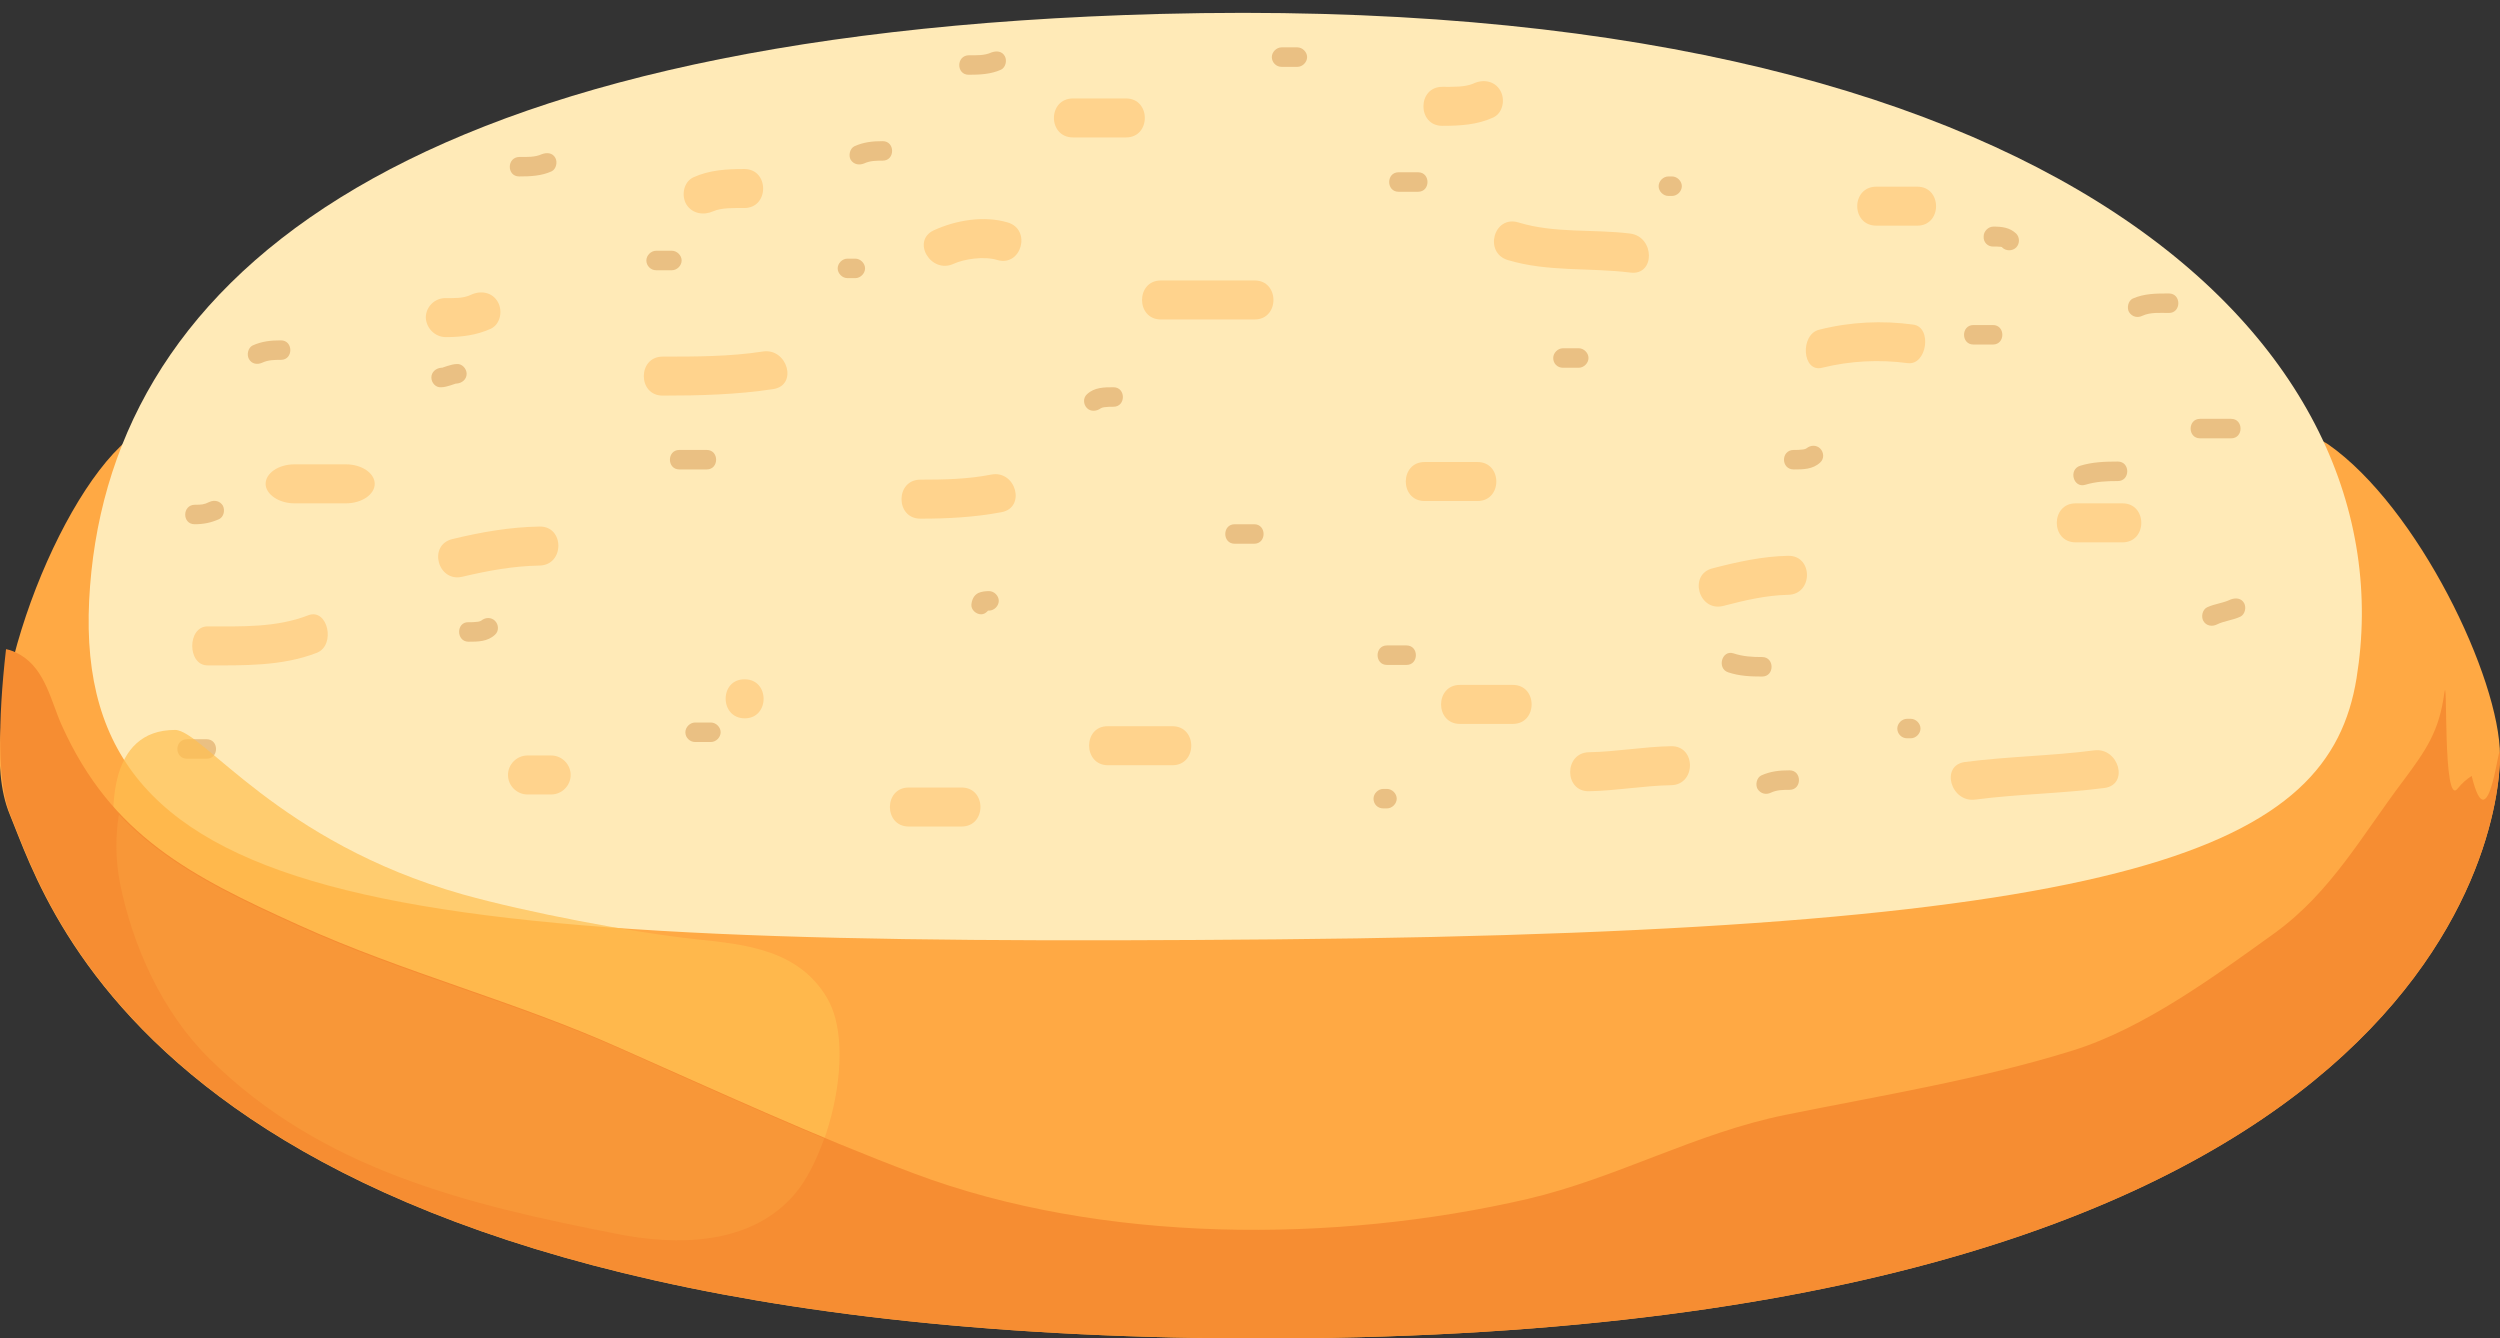 <?xml version="1.0" encoding="utf-8"?>
<!-- Generator: Adobe Illustrator 26.0.1, SVG Export Plug-In . SVG Version: 6.00 Build 0)  -->
<svg version="1.1" id="Layer_1" xmlns="http://www.w3.org/2000/svg" xmlns:xlink="http://www.w3.org/1999/xlink" x="0px" y="0px"
	 viewBox="0 0 538.4 288.2" style="enable-background:new 0 0 538.4 288.2;" xml:space="preserve">
<rect x="0" y="0" width="538.4" height="288.2" fill="#333333" stroke="none"/>
<style type="text/css">
	.st0{fill:#FFA944;}
	.st1{fill:#FFEAB7;}
	.st2{fill:#FFD38D;}
	.st3{fill:#EAC083;}
	.st4{opacity:0.7;fill:#FFC050;enable-background:new    ;}
	.st5{fill:#F68D32;}
	.st6{opacity:0.2;fill:#FFC050;enable-background:new    ;}
</style>
<g>
	<path class="st0" d="M27.4,94.8c-16,13.5-33.7,60.4-25.3,80.6s33.7,110.6,261,112.8c260.1,2.5,275.3-108.6,275.3-125.4
		s-17.7-53.6-37-67.1C482.6,82.6,118.1,18.5,27.4,94.8z"/>
	<path class="st1" d="M249.9,3C83.1,7.4,22.6,62,19.2,129.3c-3.3,67.4,65.7,74.7,255.9,73c186.9-1.7,226.5-20,232.4-56.2
		C519.1,74.8,443.5-2,249.9,3z"/>
	<g>
		<path class="st2" d="M44.7,143.3c7.8,0,16,0.2,23.5-2.7c4.2-1.6,2.4-9.7-1.8-8.1c-6.9,2.7-14.5,2.4-21.7,2.4
			C40.3,134.9,40.3,143.3,44.7,143.3L44.7,143.3z"/>
	</g>
	<g>
		<path class="st2" d="M99.6,124.2c5.5-1.3,10.9-2.3,16.6-2.4c5.4-0.1,5.4-8.5,0-8.4c-6.4,0.1-12.6,1.2-18.8,2.7
			C92.1,117.4,94.3,125.5,99.6,124.2L99.6,124.2z"/>
	</g>
	<g>
		<path class="st2" d="M63.4,108.4c3.7,0,7.4,0,11.1,0c3.4,0,6.2-1.9,6.2-4.2c0-2.3-2.8-4.2-6.2-4.2c-3.7,0-7.4,0-11.1,0
			c-3.4,0-6.2,1.9-6.2,4.2C57.2,106.4,60,108.4,63.4,108.4L63.4,108.4z"/>
	</g>
	<g>
		<path class="st2" d="M142.7,85.2c8,0,15.9-0.2,23.8-1.4c5.4-0.8,3.1-8.9-2.2-8.1c-7.1,1.1-14.4,1.1-21.6,1.1
			C137.3,76.8,137.3,85.2,142.7,85.2L142.7,85.2z"/>
	</g>
	<g>
		<path class="st2" d="M96,72.6c3.4,0,6.6-0.4,9.7-1.8c2.1-1,2.6-3.9,1.5-5.8c-1.2-2.1-3.7-2.5-5.8-1.5c-1.7,0.8-3.6,0.7-5.5,0.7
			c-2.3,0-4.2,1.9-4.2,4.2C91.8,70.7,93.7,72.6,96,72.6L96,72.6z"/>
	</g>
	<g>
		<path class="st2" d="M153.6,45.5c1.8-0.8,4.6-0.7,6.7-0.7c5.4,0,5.4-8.4,0-8.4c-3.8,0-7.5,0.2-11,1.8c-2.1,1-2.6,3.9-1.5,5.8
			C149.1,46.1,151.6,46.4,153.6,45.5L153.6,45.5z"/>
	</g>
	<g>
		<path class="st2" d="M250,68.8c6.7,0,13.5,0,20.2,0c5.4,0,5.4-8.4,0-8.4c-6.7,0-13.5,0-20.2,0C244.6,60.4,244.6,68.8,250,68.8
			L250,68.8z"/>
	</g>
	<g>
		<path class="st2" d="M198.2,111.7c5.9,0,11.7-0.3,17.5-1.4c5.3-1,3.1-9.1-2.2-8.1c-5.1,1-10.1,1.1-15.3,1.1
			C192.8,103.3,192.8,111.7,198.2,111.7L198.2,111.7z"/>
	</g>
	<g>
		<path class="st2" d="M205.4,56.8c2.2-1,6.5-1.7,9.4-0.8c5.2,1.5,7.4-6.6,2.2-8.1c-5.1-1.5-11.1-0.5-15.9,1.7
			C196.2,51.9,200.5,59.1,205.4,56.8L205.4,56.8z"/>
	</g>
	<g>
		<path class="st2" d="M231.1,29.6c3.8,0,7.6,0,11.4,0c5.4,0,5.4-8.4,0-8.4c-3.8,0-7.6,0-11.4,0C225.6,21.2,225.6,29.6,231.1,29.6
			L231.1,29.6z"/>
	</g>
	<g>
		<path class="st2" d="M324.7,56c8.6,2.6,17.6,1.6,26.4,2.7c5.4,0.7,5.3-7.7,0-8.4c-8-1-16.3,0-24.1-2.4
			C321.7,46.3,319.5,54.4,324.7,56L324.7,56z"/>
	</g>
	<g>
		<path class="st2" d="M306.8,107.9c3.8,0,7.6,0,11.4,0c5.4,0,5.4-8.4,0-8.4c-3.8,0-7.6,0-11.4,0
			C301.4,99.5,301.4,107.9,306.8,107.9L306.8,107.9z"/>
	</g>
	<g>
		<path class="st2" d="M238.6,164.8c4.6,0,9.3,0,13.9,0c5.4,0,5.4-8.4,0-8.4c-4.6,0-9.3,0-13.9,0
			C233.2,156.3,233.2,164.8,238.6,164.8L238.6,164.8z"/>
	</g>
	<g>
		<path class="st2" d="M113.6,171.1c1.7,0,3.4,0,5.1,0c2.3,0,4.2-1.9,4.2-4.2s-1.9-4.2-4.2-4.2c-1.7,0-3.4,0-5.1,0
			c-2.3,0-4.2,1.9-4.2,4.2C109.4,169.2,111.3,171.1,113.6,171.1L113.6,171.1z"/>
	</g>
	<g>
		<path class="st2" d="M160.4,154.7c5.4,0,5.4-8.4,0-8.4C154.9,146.2,154.9,154.7,160.4,154.7L160.4,154.7z"/>
	</g>
	<g>
		<path class="st2" d="M195.7,178c3.8,0,7.6,0,11.4,0c5.4,0,5.4-8.4,0-8.4c-3.8,0-7.6,0-11.4,0C190.3,169.6,190.3,178,195.7,178
			L195.7,178z"/>
	</g>
	<g>
		<path class="st2" d="M342.2,170.4c5.9-0.1,11.8-1.2,17.7-1.3c5.4-0.1,5.4-8.5,0-8.4c-5.9,0.1-11.8,1.2-17.7,1.3
			C336.8,162.1,336.8,170.5,342.2,170.4L342.2,170.4z"/>
	</g>
	<g>
		<path class="st2" d="M314.4,155.9c3.8,0,7.6,0,11.4,0c5.4,0,5.4-8.4,0-8.4c-3.8,0-7.6,0-11.4,0C309,147.5,309,155.9,314.4,155.9
			L314.4,155.9z"/>
	</g>
	<g>
		<path class="st2" d="M425.4,172.2c9.2-1.2,18.6-1.3,27.8-2.5c5.4-0.7,3.1-8.8-2.2-8.1c-9.2,1.2-18.6,1.3-27.8,2.5
			C417.8,164.8,420.1,172.9,425.4,172.2L425.4,172.2z"/>
	</g>
	<g>
		<path class="st2" d="M371.1,130.5c4.6-1.2,9.2-2.3,14-2.4c5.4-0.1,5.4-8.5,0-8.4c-5.5,0.1-10.9,1.3-16.3,2.7
			C363.6,123.7,365.8,131.8,371.1,130.5L371.1,130.5z"/>
	</g>
	<g>
		<path class="st2" d="M447,116.8c3.4,0,6.7,0,10.1,0c5.4,0,5.4-8.4,0-8.4c-3.4,0-6.7,0-10.1,0C441.6,108.4,441.6,116.8,447,116.8
			L447,116.8z"/>
	</g>
	<g>
		<path class="st2" d="M392.4,79.2c6.1-1.5,12.3-1.8,18.4-1c4.2,0.6,5.4-7.8,1.2-8.3c-6.6-0.9-13.5-0.6-20.2,1.1
			C387.6,72,388.1,80.3,392.4,79.2L392.4,79.2z"/>
	</g>
	<g>
		<path class="st2" d="M310.6,27.1c3.8,0,7.5-0.2,11-1.8c2.1-1,2.6-3.9,1.5-5.8c-1.2-2.1-3.7-2.5-5.8-1.5c-1.8,0.8-4.6,0.7-6.7,0.7
			C305.2,18.7,305.2,27.1,310.6,27.1L310.6,27.1z"/>
	</g>
	<g>
		<path class="st2" d="M404.1,48.6c2.9,0,5.9,0,8.8,0c5.4,0,5.4-8.4,0-8.4c-2.9,0-5.9,0-8.8,0C398.6,40.2,398.6,48.6,404.1,48.6
			L404.1,48.6z"/>
	</g>
	<g>
		<g>
			<path class="st3" d="M213.3,130.2c0,0.4-0.3,0.8-0.7,1.2c0.2-0.2-0.6,0.2-0.1,0.1c-0.7,0.2-0.2,0,0,0s0.3,0,0.5,0
				c1.1,0,2.1-1,2.1-2.1c0-1.1-1-2.1-2.1-2.1c-0.8,0-1.6,0.1-2.3,0.4c-1,0.5-1.4,1.5-1.5,2.5c-0.1,1.1,1,2.1,2.1,2.1
				C212.3,132.3,213.2,131.3,213.3,130.2L213.3,130.2z"/>
		</g>
		<g>
			<path class="st3" d="M265.9,117.1c1.4,0,2.8,0,4.2,0c2.7,0,2.7-4.2,0-4.2c-1.4,0-2.8,0-4.2,0
				C263.2,112.9,263.2,117.1,265.9,117.1L265.9,117.1z"/>
		</g>
		<g>
			<path class="st3" d="M237.1,87.9C236.8,88.1,237.4,87.8,237.1,87.9c0.2-0.1,0.6-0.2,0.7-0.2c0.7-0.1,1.3-0.1,2-0.1
				c2.7,0,2.7-4.2,0-4.2c-2,0-4.1,0-5.7,1.5c-0.9,0.8-0.8,2.2,0,3C234.9,88.7,236.2,88.6,237.1,87.9L237.1,87.9z"/>
		</g>
		<g>
			<path class="st3" d="M336.6,79.2c1.1,0,2.2,0,3.4,0c1.1,0,2.1-1,2.1-2.1s-1-2.1-2.1-2.1s-2.2,0-3.4,0c-1.1,0-2.1,1-2.1,2.1
				C334.5,78.3,335.4,79.2,336.6,79.2L336.6,79.2z"/>
		</g>
		<g>
			<path class="st3" d="M301.2,41.3c1.4,0,2.8,0,4.2,0c2.7,0,2.7-4.2,0-4.2c-1.4,0-2.8,0-4.2,0C298.5,37.1,298.5,41.3,301.2,41.3
				L301.2,41.3z"/>
		</g>
		<g>
			<path class="st3" d="M359.3,42.2c0.3,0,0.6,0,0.8,0c1.1,0,2.1-1,2.1-2.1s-1-2.1-2.1-2.1c-0.3,0-0.6,0-0.8,0c-1.1,0-2.1,1-2.1,2.1
				C357.2,41.2,358.2,42.2,359.3,42.2L359.3,42.2z"/>
		</g>
		<g>
			<path class="st3" d="M141.3,58.2c1.1,0,2.2,0,3.4,0c1.1,0,2.1-1,2.1-2.1s-1-2.1-2.1-2.1s-2.2,0-3.4,0c-1.1,0-2.1,1-2.1,2.1
				S140.1,58.2,141.3,58.2L141.3,58.2z"/>
		</g>
		<g>
			<path class="st3" d="M186.1,35.2c1.3-0.6,2.6-0.6,4-0.6c2.7,0,2.7-4.2,0-4.2c-2.2,0-4.1,0.2-6.1,1.1c-1,0.5-1.3,2-0.8,2.9
				C183.9,35.5,185.1,35.6,186.1,35.2L186.1,35.2z"/>
		</g>
		<g>
			<path class="st3" d="M111.8,38c2.4,0,4.8-0.1,7-1.1c1-0.5,1.3-2,0.8-2.9c-0.6-1.1-1.8-1.2-2.9-0.8c-1.5,0.7-3.3,0.6-4.8,0.6
				C109.1,33.8,109.1,38,111.8,38L111.8,38z"/>
		</g>
		<g>
			<path class="st3" d="M56.5,78.1c1.3-0.6,2.6-0.6,4-0.6c2.7,0,2.7-4.2,0-4.2c-2.2,0-4.1,0.2-6.1,1.1c-1,0.5-1.3,2-0.8,2.9
				C54.2,78.4,55.4,78.6,56.5,78.1L56.5,78.1z"/>
		</g>
		<g>
			<path class="st3" d="M95,83.4c0.7,0,1.3-0.2,2-0.4c0.3-0.1,0.6-0.2,0.9-0.3c0.2-0.1,0.3-0.1,0.5-0.1c0.5-0.1-0.5,0,0,0
				c1.1-0.1,2.1-0.9,2.1-2.1c0-1.1-1-2.2-2.1-2.1c-0.7,0-1.3,0.2-2,0.4c-0.3,0.1-0.6,0.2-0.9,0.3c-0.2,0.1-0.3,0.1-0.5,0.1
				c-0.5,0.1,0.5,0,0,0c-1.1,0.1-2.1,0.9-2.1,2.1C92.9,82.4,93.8,83.5,95,83.4L95,83.4z"/>
		</g>
		<g>
			<path class="st3" d="M41.9,112.9c1.9,0,3.5-0.3,5.3-1.1c1-0.5,1.3-1.9,0.8-2.9c-0.6-1-1.8-1.3-2.9-0.8c-1.2,0.6-1.8,0.6-3.1,0.6
				C39.2,108.7,39.2,112.9,41.9,112.9L41.9,112.9z"/>
		</g>
		<g>
			<path class="st3" d="M298.7,143.2c1.4,0,2.8,0,4.2,0c2.7,0,2.7-4.2,0-4.2c-1.4,0-2.8,0-4.2,0C296,139,296,143.2,298.7,143.2
				L298.7,143.2z"/>
		</g>
		<g>
			<path class="st3" d="M372.2,144.8c2.4,0.8,4.8,0.9,7.3,0.9c2.7,0,2.7-4.2,0-4.2c-2.1,0-4.1-0.1-6.2-0.8
				C370.8,139.9,369.7,144,372.2,144.8L372.2,144.8z"/>
		</g>
		<g>
			<path class="st3" d="M386.3,101.1c2,0,4.1,0,5.7-1.5c0.9-0.8,0.8-2.2,0-3s-2.1-0.8-3,0c0.3-0.2-0.3,0.1,0,0
				c-0.2,0.1-0.6,0.2-0.7,0.2c-0.7,0.1-1.3,0.1-2,0.1C383.5,96.9,383.5,101.1,386.3,101.1L386.3,101.1z"/>
		</g>
		<g>
			<path class="st3" d="M449.1,104.4c2.3-0.7,4.6-0.8,7-0.8c2.7,0,2.7-4.2,0-4.2c-2.8,0-5.5,0.1-8.1,0.9S446.5,105.2,449.1,104.4
				L449.1,104.4z"/>
		</g>
		<g>
			<path class="st3" d="M425,74.2c1.4,0,2.8,0,4.2,0c2.7,0,2.7-4.2,0-4.2c-1.4,0-2.8,0-4.2,0C422.3,70,422.3,74.2,425,74.2L425,74.2
				z"/>
		</g>
		<g>
			<path class="st3" d="M429.2,53.1c0.3,0,0.6,0,0.9,0c0.1,0,1.1,0.1,0.5,0c0.1,0,0.8,0.2,0.2,0c0.1,0,0.2,0.1,0.3,0.1
				c0.4,0.3-0.3-0.3,0.1,0.1c0.8,0.8,2.2,0.8,3,0s0.8-2.2,0-3c-1.4-1.3-3-1.5-4.9-1.5c-1.1,0-2.1,1-2.1,2.1
				C427.1,52.2,428.1,53.1,429.2,53.1L429.2,53.1z"/>
		</g>
		<g>
			<path class="st3" d="M473.8,94.4c2.2,0,4.5,0,6.7,0c2.7,0,2.7-4.2,0-4.2c-2.2,0-4.5,0-6.7,0C471.1,90.2,471.1,94.4,473.8,94.4
				L473.8,94.4z"/>
		</g>
		<g>
			<path class="st3" d="M461.4,68c1.7-0.8,3.9-0.6,5.7-0.6c2.7,0,2.7-4.2,0-4.2s-5.3,0-7.8,1.1c-1,0.5-1.3,2-0.8,2.9
				C459.2,68.3,460.4,68.5,461.4,68L461.4,68z"/>
		</g>
		<g>
			<path class="st3" d="M40.3,163.4c1.4,0,2.8,0,4.2,0c2.7,0,2.7-4.2,0-4.2c-1.4,0-2.8,0-4.2,0C37.5,159.2,37.5,163.4,40.3,163.4
				L40.3,163.4z"/>
		</g>
		<g>
			<path class="st3" d="M100.9,138.2c2,0,4.1,0,5.7-1.5c0.9-0.8,0.8-2.2,0-3s-2.1-0.8-3,0c0.3-0.2-0.3,0.1,0,0
				c-0.2,0.1-0.6,0.2-0.7,0.2c-0.7,0.1-1.3,0.1-2,0.1C98.2,133.9,98.2,138.2,100.9,138.2L100.9,138.2z"/>
		</g>
		<g>
			<path class="st3" d="M146.3,101.1c2,0,3.9,0,5.9,0c2.7,0,2.7-4.2,0-4.2c-2,0-3.9,0-5.9,0C143.6,96.9,143.6,101.1,146.3,101.1
				L146.3,101.1z"/>
		</g>
		<g>
			<path class="st3" d="M182.5,59.9c0.6,0,1.1,0,1.7,0c1.1,0,2.1-1,2.1-2.1s-1-2.1-2.1-2.1c-0.6,0-1.1,0-1.7,0c-1.1,0-2.1,1-2.1,2.1
				S181.4,59.9,182.5,59.9L182.5,59.9z"/>
		</g>
		<g>
			<path class="st3" d="M208.6,16.1c2.4,0,4.8-0.1,7-1.1c1-0.5,1.3-2,0.8-2.9c-0.6-1.1-1.8-1.2-2.9-0.8c-1.5,0.7-3.3,0.6-4.8,0.6
				C205.9,11.9,205.9,16.1,208.6,16.1L208.6,16.1z"/>
		</g>
		<g>
			<path class="st3" d="M276,14.4c1.1,0,2.2,0,3.4,0c1.1,0,2.1-1,2.1-2.1s-1-2.1-2.1-2.1s-2.2,0-3.4,0c-1.1,0-2.1,1-2.1,2.1
				S274.8,14.4,276,14.4L276,14.4z"/>
		</g>
		<g>
			<path class="st3" d="M149.7,159.8c1.1,0,2.2,0,3.4,0c1.1,0,2.1-1,2.1-2.1s-1-2.1-2.1-2.1s-2.2,0-3.4,0c-1.1,0-2.1,1-2.1,2.1
				C147.6,158.9,148.6,159.8,149.7,159.8L149.7,159.8z"/>
		</g>
		<g>
			<path class="st3" d="M297.9,174.1c0.3,0,0.6,0,0.8,0c1.1,0,2.1-1,2.1-2.1s-1-2.1-2.1-2.1c-0.3,0-0.6,0-0.8,0
				c-1.1,0-2.1,1-2.1,2.1C295.8,173.2,296.7,174.1,297.9,174.1L297.9,174.1z"/>
		</g>
		<g>
			<path class="st3" d="M381.4,170.7c1.3-0.6,2.6-0.6,4-0.6c2.7,0,2.7-4.2,0-4.2c-2.2,0-4.1,0.2-6.1,1.1c-1,0.5-1.3,2-0.8,2.9
				C379.2,171,380.4,171.2,381.4,170.7L381.4,170.7z"/>
		</g>
		<g>
			<path class="st3" d="M410.7,159c0.3,0,0.6,0,0.8,0c1.1,0,2.1-1,2.1-2.1s-1-2.1-2.1-2.1c-0.3,0-0.6,0-0.8,0c-1.1,0-2.1,1-2.1,2.1
				S409.5,159,410.7,159L410.7,159z"/>
		</g>
		<g>
			<path class="st3" d="M477.4,134.5c1.6-0.8,3.4-0.9,5.1-1.7c1-0.5,1.3-2,0.8-2.9c-0.6-1.1-1.8-1.2-2.9-0.8
				c-1.6,0.8-3.4,0.9-5.1,1.7c-1,0.5-1.3,2-0.8,2.9C475.1,134.8,476.4,135,477.4,134.5L477.4,134.5z"/>
		</g>
	</g>
	<path class="st4" d="M178.1,214.9c-6.1-10.3-17.4-11.5-28-12.6c-14.1-1.5-36.6-5.8-50.5-9.7c-39.6-11.2-56-35.4-61.9-35.4
		c-14.3,0-14.9,17-11.8,32.4c2.7,13.6,9.1,28,19.4,38.1c24.2,23.9,55.9,31.4,87.5,37.7c12.9,2.6,29,2.6,38.5-8.6
		C178.9,248.1,184.3,225.3,178.1,214.9z"/>
	<path class="st5" d="M538.4,162.8c0-6-2.3,20-6.1,4.3c-1.1,0.7-2.1,1.6-3,2.7c-3.3,4.4-2.1-26-2.9-20.5c-1.1,8.1-3.8,12.1-8.8,18.8
		c-8.8,11.6-15.5,24-27.8,32.9c-12.8,9.2-28,20.4-43.3,25.2c-20.2,6.3-41.3,9.7-62,13.9c-19.3,3.9-36.3,13.6-55.5,18.1
		c-41.4,9.6-91.8,9.7-132.2-5.5c-21.3-8-42.3-17.7-63.1-26.9C111,215.6,87,209.5,64.3,199.2c-23.2-10.5-40.3-19.2-51-43
		c-2.3-5.1-3.5-11.9-8.8-15.1c-1-0.6-2.1-1.1-3.2-1.3c-1.8,15.7-1.8,29.1,0.9,35.6c8.4,20.2,33.7,110.6,261,112.8
		C523.3,290.7,538.4,179.6,538.4,162.8z"/>
	<path class="st6" d="M132.7,265.7c12.9,2.6,29,2.6,38.5-8.6c2.4-2.8,4.6-7.1,6.3-11.9c-14.8-6.2-29.4-12.8-43.9-19.3
		c-22.8-10.1-46.7-16.2-69.4-26.5c-15.7-7.1-28.6-13.4-38.6-24c-0.7,4.5-0.8,9.2,0.2,14.6c2.7,13.6,9.1,28,19.4,38.1
		C69.4,252,101,259.5,132.7,265.7z"/>
</g>
</svg>
